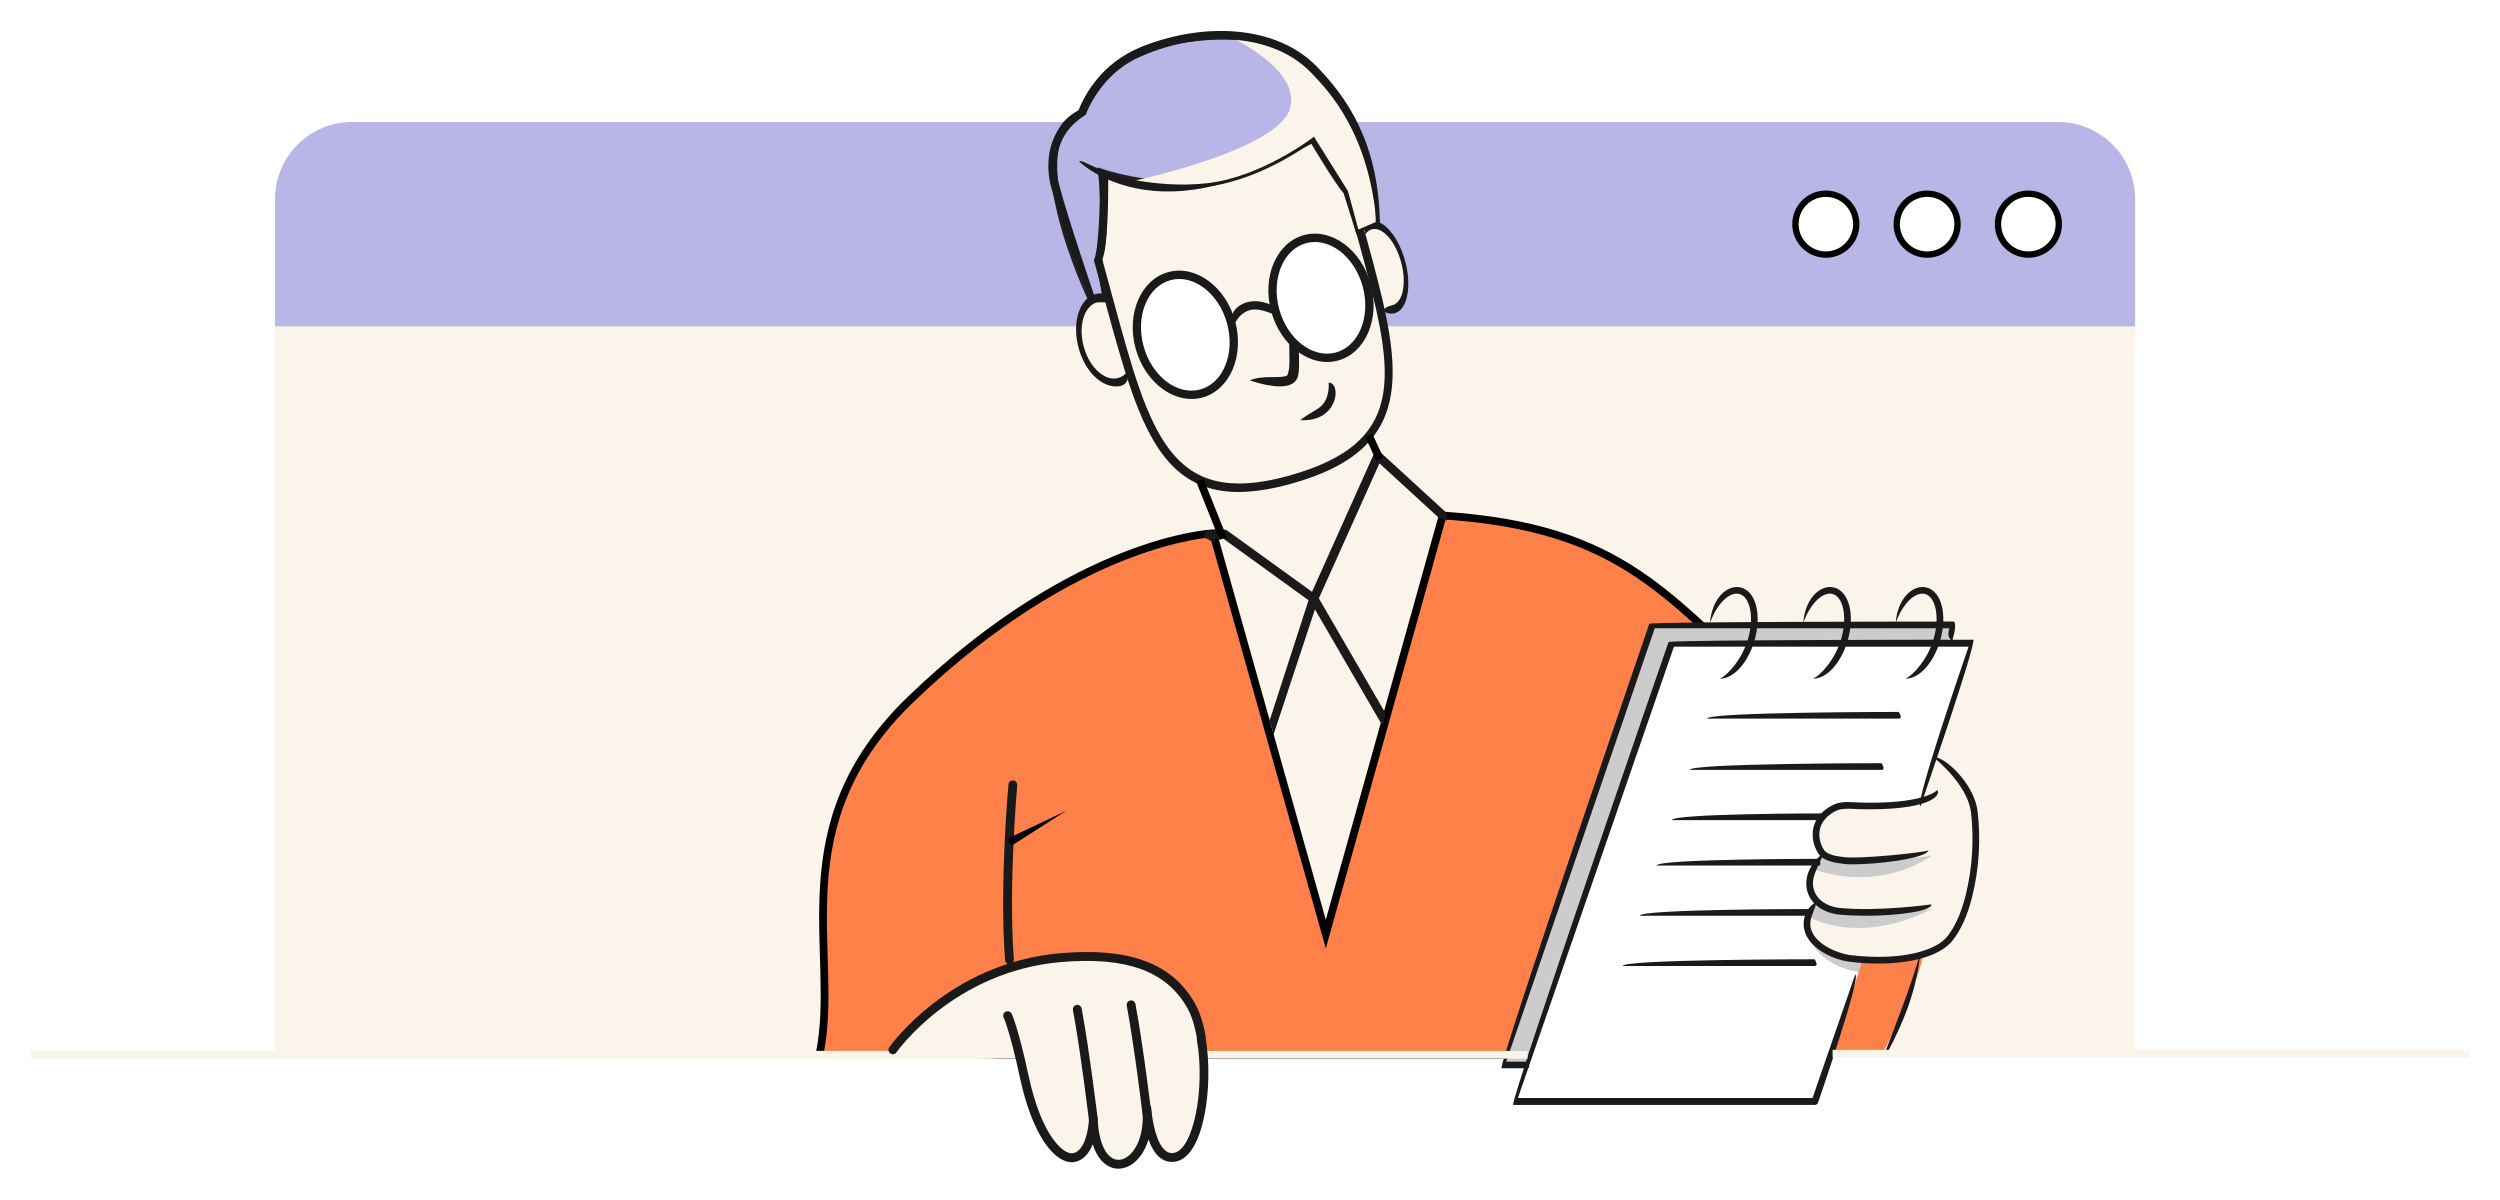 <svg width="323" height="155" viewBox="0 0 323 155" fill="none" xmlns="http://www.w3.org/2000/svg">
<g filter="url(#filter0_d_864_160)">
<path d="M275.866 31.801H35.542V132.281H275.866V31.801Z" fill="#FBF4EA"/>
<path d="M265.899 11.759H45.5C39.995 11.759 35.534 16.223 35.534 21.732V38.161H275.858V21.732C275.858 16.223 271.397 11.759 265.893 11.759H265.899Z" fill="#B8B6E7"/>
<path d="M248.985 28.893C251.155 28.893 252.915 27.132 252.915 24.96C252.915 22.788 251.155 21.027 248.985 21.027C246.814 21.027 245.055 22.788 245.055 24.96C245.055 27.132 246.814 28.893 248.985 28.893Z" fill="white" stroke="black" stroke-width="0.82" stroke-miterlimit="10"/>
<path d="M262.067 28.893C264.237 28.893 265.997 27.132 265.997 24.96C265.997 22.788 264.237 21.027 262.067 21.027C259.896 21.027 258.137 22.788 258.137 24.96C258.137 27.132 259.896 28.893 262.067 28.893Z" fill="white" stroke="black" stroke-width="0.82" stroke-miterlimit="10"/>
<path d="M235.901 28.893C238.071 28.893 239.831 27.132 239.831 24.96C239.831 22.788 238.071 21.027 235.901 21.027C233.73 21.027 231.971 22.788 231.971 24.96C231.971 27.132 233.73 28.893 235.901 28.893Z" fill="white" stroke="black" stroke-width="0.82" stroke-miterlimit="10"/>
<path d="M169.955 132.306L156.853 63.725L154.133 57.294C154.133 57.294 146.778 49.71 146.343 45.924V44.758C146.343 44.758 142.977 48.659 139.264 40.608C139.264 40.608 138.714 34.581 142.778 34.946L139.027 23.07L144.935 10.202C144.935 10.202 173.764 9.69 175.434 17.683L177.879 25.216C177.879 25.216 182.097 26.939 181.297 33.267C181.297 33.267 182.174 35.279 178.66 36.169C178.66 36.169 181.387 49.627 176.394 53.579L176.855 52.977L181.399 58.03L186.968 62.681L195.494 100.446C195.494 100.446 188.946 119.854 189.035 120.809C189.125 121.763 182.577 132.216 182.577 132.216L169.949 132.312L169.955 132.306Z" fill="#FBF4EA"/>
<path d="M122.86 131.877L127.673 132.306H232.739C232.739 132.306 248.062 103.758 231.779 88.328C215.496 72.897 209.959 64.193 186.399 62.598L171.293 116.69L156.732 64.904C156.732 64.904 139.258 65.557 117.662 86.361C100.746 102.669 108.605 119.022 105.892 132.166" fill="#FF8049"/>
<path d="M122.86 131.877L127.673 132.306H232.739C232.739 132.306 248.062 103.758 231.779 88.328C215.496 72.897 209.959 64.193 186.399 62.598L171.293 116.69L156.732 64.904C156.732 64.904 139.258 65.557 117.662 86.361C100.746 102.669 108.605 119.022 105.892 132.166" stroke="black" stroke-miterlimit="10"/>
<path d="M185.797 62.815V62.828C186.162 62.962 186.526 63.11 186.891 63.264L186.974 62.674C187 62.489 186.93 62.303 186.795 62.175L178.404 54.482C178.27 54.36 178.071 54.296 177.905 54.341C177.726 54.379 177.572 54.501 177.495 54.668L169.514 72.462L158.536 64.532C158.428 64.455 158.3 64.436 158.172 64.423L156.168 64.519C156.002 64.525 155.848 64.609 155.746 64.743C155.643 64.878 155.605 65.044 155.637 65.211L155.695 65.499C156.143 65.717 156.584 65.941 157.007 66.197L156.891 65.633L158.031 65.576L169.417 73.807C169.558 73.903 169.738 73.935 169.904 73.896C170.07 73.852 170.205 73.736 170.275 73.576L178.225 55.865L185.809 62.822L185.797 62.815Z" fill="#1A1A1A"/>
<path d="M170.236 73.051C170.121 72.853 169.897 72.724 169.68 72.769C169.456 72.795 169.264 72.949 169.193 73.16L164.021 89.128C164.278 89.711 164.393 90.339 164.521 90.973L169.891 74.729L178.621 89.775C178.833 89.269 178.948 88.725 178.954 88.168C178.954 88.148 178.967 88.129 178.986 88.116L170.243 73.045L170.236 73.051Z" fill="#1A1A1A"/>
<path d="M130.425 120.584C130.784 120.559 131.02 120.283 130.995 119.969C130.259 110.362 131.424 97.583 131.43 97.455C131.456 97.141 131.225 96.859 130.912 96.834C130.572 96.821 130.316 97.038 130.291 97.352C130.278 97.481 129.107 110.355 129.855 120.059C129.881 120.36 130.131 120.591 130.425 120.591V120.584Z" fill="#1A1A1A"/>
<path d="M209.039 110.048C209.269 110.676 209.116 110.784 208.949 110.784L209.039 110.048Z" fill="#1A1A1A"/>
<path d="M249.99 93.587L247.839 99.582C247.839 99.582 245.221 100.203 241.701 100.139C238.18 100.075 235.761 100.043 235.198 101.913C234.635 103.784 234.071 105.801 235.646 106.416C235.646 106.416 233.553 109.03 233.809 110.227C234.065 111.425 234.942 112.444 234.942 112.444C234.942 112.444 233.29 113.558 233.783 115.493C234.276 117.427 235.364 120.22 240.882 120.002C246.405 119.784 250.662 118.817 251.82 117.831C252.979 116.851 255.43 111.861 255.27 106.564C255.11 101.266 255.75 98.096 249.983 93.58L249.99 93.587Z" fill="#FBF4EA"/>
<path d="M215.983 79.098L195.514 138.308H234.487L240.779 120.104C239.71 119.919 238.66 119.566 237.809 119.233C235.94 118.497 233.655 117.017 233.885 114.698C234.007 113.501 234.673 112.802 235.601 112.444C234.884 112.04 234.295 111.496 233.988 110.721C232.925 108.043 235.69 106.858 237.828 106.602C236.446 106.282 235.172 105.577 235.018 103.989C234.807 101.804 237.099 100.504 238.923 100.145C241.208 99.704 244.427 101.17 246.386 99.774C246.904 99.403 247.436 99.338 247.909 99.466L254.95 79.098H215.976H215.983Z" fill="white"/>
<path d="M251.519 79.079L252.351 77.048L213.563 76.734L194.003 133.581H197.062L215.989 79.079H251.519Z" fill="#CCCCCC"/>
<path d="M233.693 116.896C233.693 116.896 234.449 120.623 240.376 121.648L241.028 119.752C241.028 119.752 237.105 120.662 233.7 116.896H233.693Z" fill="#CCCCCC"/>
<path d="M233.713 114.449C233.713 114.449 239.851 118.279 249.586 113.469L239.755 113.738C239.755 113.738 235.454 113.11 234.935 112.444L233.713 114.449Z" fill="#CCCCCC"/>
<path d="M234.449 108.344C234.449 108.344 242.021 111.476 249.593 106.57L240.498 107.633C240.498 107.633 236.19 107.006 235.678 106.339L234.456 108.344H234.449Z" fill="#CCCCCC"/>
<path d="M240.632 120.066L236.778 132.14L243.192 132.159C243.192 132.159 247.57 123.941 248.511 119.304C248.511 119.304 242.865 120.405 240.632 120.072V120.066Z" fill="#FF8049"/>
<path d="M243.461 132.223C245.112 127.848 246.84 123.563 248.095 119.182C247.653 123.858 245.9 128.207 243.839 131.999C243.762 132.14 243.615 132.223 243.461 132.223Z" fill="#1A1A1A"/>
<path d="M242.712 120.495C241.567 120.495 240.357 120.425 239.109 120.277C236.465 119.976 232.714 118.074 233.054 114.961C233.175 113.904 233.783 113.001 234.731 112.488C234.443 113.622 233.995 114.282 233.911 115.051C233.623 117.67 237.221 119.188 239.211 119.419C245.829 120.181 250.207 118.753 251.59 116.991C252.62 115.672 253.395 113.936 253.958 111.688C254.822 108.223 255.065 104.527 254.656 100.991C254.227 97.314 249.939 93.951 249.9 93.919C250.617 93.381 255.04 96.853 255.514 100.888C255.936 104.527 255.686 108.325 254.797 111.893C254.201 114.263 253.376 116.101 252.268 117.517C250.783 119.413 247.206 120.489 242.712 120.489V120.495Z" fill="#1A1A1A"/>
<path d="M239.397 107.678C238.917 107.678 238.533 107.659 238.264 107.621C236.99 107.454 235.537 107.262 234.903 106.237C234.167 105.058 233.995 103.694 234.423 102.496C234.775 101.504 235.531 100.69 236.67 100.075C237.649 99.543 238.673 99.608 239.666 99.659C240.805 99.704 241.246 99.71 241.669 99.71C248.908 99.71 250.291 98.09 250.303 98.07C250.841 98.8 249.222 100.748 240.312 100.549C238.699 100.466 237.841 100.415 237.08 100.825C236.139 101.337 235.518 101.997 235.236 102.778C234.897 103.726 235.044 104.815 235.64 105.776C236.056 106.448 237.265 106.609 238.065 106.717C240.261 107.038 248.46 106.147 249.183 105.872C248.678 106.993 242.367 107.672 239.403 107.672L239.397 107.678Z" fill="#1A1A1A"/>
<path d="M240.937 114.314C239.792 114.314 238.652 114.269 237.596 114.16C235.401 113.936 233.148 112.463 233.391 109.753C233.5 108.453 234.377 107.063 235.619 106.218C235.087 107.627 234.338 108.793 234.249 109.83C234.063 111.957 235.894 113.123 237.686 113.308C242.621 113.802 249.463 112.86 249.54 112.847C249.604 113.712 245.258 114.32 240.944 114.32L240.937 114.314Z" fill="#1A1A1A"/>
<path d="M234.474 138.757H195.501C195.104 138.161 215.573 78.951 215.573 78.951C215.989 78.649 254.956 78.649 254.956 78.649C255.353 79.245 248.114 100.19 248.114 100.19C247.301 99.902 254.342 79.546 254.342 79.546H216.277L196.115 137.86H234.18L239.703 121.885C240.516 122.18 234.89 138.456 234.89 138.456C234.826 138.635 234.66 138.757 234.474 138.757Z" fill="#1A1A1A"/>
<path d="M197.313 134.023H194.003C193.594 133.453 213.084 76.593 213.084 76.593C213.493 76.305 252.467 76.305 252.467 76.305C252.876 76.875 252.23 78.752 252.23 78.752C251.411 78.47 251.859 77.17 251.859 77.17H213.794L194.605 133.165H197.313C197.741 133.838 197.549 134.03 197.313 134.03V134.023Z" fill="#1A1A1A"/>
<path d="M246.225 83.677C247.23 83.171 249.067 81.205 249.841 78.489C250.622 75.773 250.117 73.147 248.741 72.75C247.441 72.385 245.79 74.025 244.926 76.484C245.137 73.263 247.23 71.418 248.977 71.924C250.866 72.468 251.614 75.46 250.674 78.733C249.829 81.666 247.966 83.684 246.225 83.684V83.677Z" fill="#1A1A1A"/>
<path d="M234.283 83.677C235.294 83.165 237.125 81.205 237.899 78.489C238.68 75.773 238.174 73.147 236.798 72.75C235.492 72.385 233.847 74.025 232.983 76.484C233.195 73.263 235.281 71.418 237.029 71.924C238.923 72.468 239.666 75.46 238.725 78.733C237.88 81.66 236.017 83.684 234.276 83.684L234.283 83.677Z" fill="#1A1A1A"/>
<path d="M222.243 83.677C223.255 83.165 225.085 81.205 225.86 78.489C226.256 77.112 226.34 75.735 226.09 74.62C225.86 73.596 225.386 72.929 224.752 72.75C223.447 72.385 221.802 74.025 220.938 76.484C221.155 73.263 223.242 71.418 224.989 71.924C225.936 72.199 226.628 73.09 226.928 74.435C227.21 75.69 227.121 77.215 226.685 78.733C225.84 81.66 223.978 83.684 222.237 83.684L222.243 83.677Z" fill="#1A1A1A"/>
<path d="M245.322 88.847H220.539C220.539 87.982 245.322 87.982 245.322 87.982C245.751 88.654 245.559 88.847 245.322 88.847Z" fill="#1A1A1A"/>
<path d="M243.096 95.47H218.312C218.312 94.605 243.096 94.605 243.096 94.605C243.531 95.278 243.333 95.47 243.096 95.47Z" fill="#1A1A1A"/>
<path d="M234.941 107.826H214.036C214.036 106.961 234.941 106.961 234.941 106.961C235.369 107.633 235.177 107.826 234.941 107.826Z" fill="#1A1A1A"/>
<path d="M235.492 101.958H216.027C216.027 101.093 235.492 101.093 235.492 101.093C235.927 101.766 235.728 101.958 235.492 101.958Z" fill="#1A1A1A"/>
<path d="M233.802 114.314H211.848C211.848 113.449 233.802 113.449 233.802 113.449C234.231 114.122 234.039 114.314 233.802 114.314Z" fill="#1A1A1A"/>
<path d="M234.448 120.803H209.665C209.665 119.938 234.448 119.938 234.448 119.938C234.883 120.611 234.685 120.803 234.448 120.803Z" fill="#1A1A1A"/>
<path d="M4 132.281H128.358" stroke="#FBF4EA" stroke-miterlimit="10"/>
<path d="M73 132.281H197.358" stroke="#FBF4EA" stroke-miterlimit="10"/>
<path d="M140.962 34.632C140.962 34.632 131.028 13.841 139.778 10.619C139.778 10.619 141.845 2.952 151.612 1.305C161.373 -0.341 167.819 1.132 172.952 8.812C178.085 16.486 177.74 24.698 177.74 24.698L175.506 25.658L174.149 20.669L169.777 13.674C169.777 13.674 163.005 18.913 155.894 19.689C148.783 20.464 142.287 18.215 142.287 18.215C142.287 18.215 143.138 27.087 141.954 29.277L142.882 34.658L140.962 34.639V34.632Z" fill="#B8B6E7" stroke="#231F20" stroke-width="0.82" stroke-miterlimit="10"/>
<path d="M164.682 36.662C163.126 36.002 162.102 35.817 161.27 36.137C160.131 36.534 159.638 37.642 159.632 37.655C158.665 37.168 159.318 35.682 160.899 35.118C162.064 34.715 163.357 34.894 164.797 35.663C164.944 36.528 164.823 36.617 164.688 36.656L164.682 36.662Z" fill="#1A1A1A"/>
<path d="M180.203 36.464C179.729 36.592 179.198 36.489 178.66 36.169C179.147 35.484 179.652 35.548 180.068 35.375C180.696 35.119 181.131 34.369 181.297 33.268C181.457 32.172 181.329 30.853 180.932 29.559C180.536 28.259 179.921 27.144 179.198 26.414C178.475 25.677 177.726 25.434 177.098 25.677C176.83 25.793 176.599 25.991 176.401 26.273C176.177 25.024 176.458 24.78 176.785 24.646C177.546 24.351 178.443 24.646 179.326 25.536C180.203 26.427 180.952 27.778 181.432 29.348C181.912 30.917 182.072 32.518 181.873 33.844C181.675 35.176 181.15 36.086 180.388 36.4C180.324 36.425 180.267 36.445 180.203 36.464Z" fill="#1A1A1A"/>
<path d="M144.756 45.88C142.381 46.296 140.026 43.9 139.264 40.595C138.509 37.297 139.629 34.331 141.754 33.947C142.196 33.87 142.656 33.914 143.117 34.068C142.74 34.971 142.362 34.939 141.997 34.997C140.218 35.279 139.315 37.758 139.943 40.48C140.57 43.202 142.509 45.181 144.269 44.88C144.858 44.771 145.364 44.445 145.754 43.894C145.895 45.322 145.357 45.713 144.756 45.873V45.88Z" fill="#1A1A1A"/>
<path d="M166.634 58.556C150.415 62.982 147.541 52.426 142.779 34.939L141.333 29.636C141.966 28.252 142.139 22.379 142.114 18.702C140.353 17.78 139.445 16.883 139.419 16.857C140.264 16.178 148.213 23.961 163.786 16.3C164.97 15.717 169.393 13.398 169.393 13.398C170.136 13.655 173.323 19.054 174.482 20.342C174.597 20.54 176.459 26.42 176.459 26.42C180.959 42.94 183.929 53.835 166.641 58.549L166.634 58.556ZM142.421 29.546L143.81 34.651C148.553 52.061 151.164 61.656 166.346 57.512C182.591 53.079 180.044 43.721 175.41 26.721L173.592 20.97C172.51 19.714 170.212 15.896 169.425 14.583C168.267 15.192 165.207 16.787 164.253 17.261C154.23 22.199 147.151 20.931 143.189 19.208C143.195 21.719 143.138 27.791 142.421 29.54V29.546Z" fill="#1A1A1A"/>
<path d="M174.147 20.662L175.504 25.652L177.738 24.691C177.738 24.691 178.083 16.486 172.95 8.806C169.212 3.22 164.776 0.927 158.869 0.722C160.891 1.709 168.124 5.603 166.626 10.151C164.892 15.403 146.893 19.272 146.771 19.297C149.242 19.733 152.487 20.053 155.886 19.682C163.003 18.907 169.769 13.667 169.769 13.667L174.141 20.662H174.147Z" fill="#FBF4EA"/>
<path d="M169.84 50.113C169.29 50.261 168.669 50.325 167.978 50.286C169.283 49.274 170.231 48.98 170.832 48.326C171.856 47.231 171.658 45.457 171.658 45.438C172.74 45.399 172.989 47.59 171.626 49.056C171.152 49.562 170.557 49.915 169.84 50.113Z" fill="#1A1A1A"/>
<path d="M155.004 58.024L158.025 65.576" stroke="black" stroke-miterlimit="10"/>
<path d="M176.855 52.266L178.283 55.334" stroke="black" stroke-miterlimit="10"/>
<path d="M177.88 25.21C176.971 13.238 171.659 7.736 169.387 5.385C163.959 -0.239 153.974 0.178 146.927 3.509C142.043 5.808 140.302 10.747 140.289 10.798C139.189 11.534 138.504 12.136 137.864 13.008C135.675 15.986 136.84 19.881 136.852 19.919C138.043 24.435 141.467 34.446 141.499 34.542C140.443 34.792 137.012 24.742 135.822 20.214C135.771 20.06 134.478 15.794 137 12.367C137.691 11.419 138.446 10.74 139.349 10.241C139.739 9.216 141.691 4.777 146.472 2.529C153.878 -0.962 164.381 -1.347 170.168 4.636C173.835 8.434 178.066 14.148 178.284 24.678C178.284 24.928 178.117 25.146 177.887 25.21H177.88Z" fill="#1A1A1A"/>
<path d="M167.83 41.364C167.401 40.877 166.979 40.371 166.569 39.858C166.569 40.544 166.575 41.184 166.588 41.767C166.614 42.875 166.633 43.83 166.294 44.522C165.455 44.957 163.145 44.413 161.468 45.143C161.852 45.277 165.276 46.456 166.863 45.63C167.28 45.412 167.568 45.066 167.689 44.637C167.875 43.983 167.849 42.991 167.824 41.735C167.824 41.614 167.824 41.485 167.817 41.364H167.83Z" fill="#1A1A1A"/>
<path d="M115.352 132.441C115.352 132.441 122.936 121.904 133.491 120.476C144.046 119.041 149.582 120.745 152.117 123.774C154.651 126.804 155.515 129.718 155.483 136.815C155.445 143.913 152.987 145.238 151.797 145.501C150.606 145.77 148.622 144.643 148.488 141.523C148.488 141.523 147.035 146.334 144.577 146.417C142.125 146.5 141.255 141.126 141.255 141.126C141.255 141.126 140.468 145.437 138.547 145.571C136.627 145.706 134.304 142.388 133.574 138.936C132.844 135.49 131.584 131.871 131.584 131.871L115.352 132.441Z" fill="#FBF4EA"/>
<path d="M115.351 132.21C115.531 132.21 115.71 132.127 115.825 131.96C115.895 131.858 123.218 121.468 137.152 120.29C145.498 119.592 150.657 121.443 153.358 126.151C153.915 127.118 154.357 128.489 154.638 130.109C154.69 130.417 154.978 130.622 155.304 130.577C155.618 130.519 155.822 130.224 155.771 129.911C155.464 128.136 154.984 126.676 154.357 125.581C151.412 120.443 145.914 118.4 137.062 119.15C122.578 120.379 114.967 131.204 114.89 131.313C114.711 131.576 114.775 131.928 115.038 132.108C115.134 132.178 115.249 132.21 115.364 132.21H115.351Z" fill="#1A1A1A"/>
<path d="M144.5 146.993C145.05 146.993 145.607 146.827 146.132 146.5C147.015 145.949 147.892 144.86 148.385 143.221C148.724 144.162 149.204 145.046 149.883 145.578C150.478 146.045 151.163 146.212 151.905 146.071C155.624 145.386 156.795 136.085 155.771 130.154C155.72 129.846 155.445 129.635 155.106 129.686C154.798 129.744 154.587 130.039 154.638 130.352C155.739 136.713 154.171 144.489 151.694 144.95C151.278 145.027 150.919 144.944 150.593 144.681C149.364 143.714 148.878 140.748 148.769 139.429C148.769 139.352 148.756 139.275 148.75 139.192C148.724 138.878 148.442 138.622 148.142 138.666C147.828 138.686 147.591 138.961 147.61 139.269C147.61 139.288 147.61 139.358 147.623 139.461C147.847 142.83 146.65 144.835 145.537 145.533C144.916 145.917 144.269 145.956 143.706 145.629C142.17 144.732 141.837 141.722 141.837 140.633C141.837 140.319 141.587 140.069 141.274 140.063C140.954 140.063 140.704 140.306 140.691 140.614C140.653 141.703 140.23 144.604 138.714 144.982C138.4 145.059 137.997 144.963 137.568 144.7C136.87 144.265 134.47 142.285 132.902 135.022C131.5 128.54 130.726 127.015 130.694 126.958C130.546 126.676 130.201 126.573 129.919 126.714C129.644 126.862 129.535 127.201 129.676 127.483C129.682 127.496 130.438 129.027 131.782 135.265C132.921 140.537 134.809 144.335 136.96 145.674C137.657 146.109 138.355 146.257 138.989 146.097C140.096 145.821 140.768 144.867 141.184 143.836C141.53 144.937 142.125 146.033 143.13 146.622C143.565 146.878 144.032 147 144.512 147L144.5 146.993Z" fill="#1A1A1A"/>
<path d="M141.255 141.197C141.639 141.152 141.863 140.87 141.824 140.556C141.811 140.467 140.762 131.736 139.75 126.305C139.693 125.997 139.405 125.786 139.085 125.843C138.771 125.901 138.566 126.202 138.624 126.51C139.629 131.909 140.672 140.601 140.685 140.691C140.723 140.979 140.967 141.197 141.255 141.197Z" fill="#1A1A1A"/>
<path d="M148.206 140.614C148.59 140.569 148.814 140.287 148.775 139.973C148.763 139.884 147.713 131.153 146.702 125.722C146.644 125.414 146.337 125.203 146.036 125.26C145.722 125.318 145.518 125.619 145.575 125.927C146.58 131.326 147.623 140.018 147.636 140.108C147.675 140.396 147.918 140.614 148.206 140.614Z" fill="#1A1A1A"/>
<path d="M130.138 104.36L137.761 100.754L130.656 105.289L130.138 104.36Z" fill="black"/>
<path d="M154.898 46.658C157.976 45.928 159.687 42.019 158.718 37.926C157.748 33.833 154.467 31.107 151.389 31.837C148.31 32.567 146.6 36.477 147.569 40.569C148.538 44.662 151.819 47.388 154.898 46.658Z" fill="white"/>
<path d="M172.423 41.884C175.502 41.154 177.212 37.244 176.243 33.151C175.274 29.059 171.993 26.333 168.914 27.062C165.836 27.793 164.125 31.702 165.094 35.795C166.064 39.888 169.345 42.614 172.423 41.884Z" fill="white"/>
<path d="M155.349 47.359C151.803 48.326 147.931 45.476 146.715 41.011C145.499 36.547 147.393 32.121 150.939 31.154C154.485 30.186 158.364 33.03 159.58 37.501C160.796 41.966 158.902 46.392 155.356 47.359H155.349ZM151.221 32.198C148.245 33.011 146.689 36.842 147.752 40.73C148.814 44.624 152.098 47.129 155.068 46.321C158.038 45.514 159.599 41.684 158.537 37.789C157.474 33.895 154.191 31.384 151.221 32.198Z" fill="#1A1A1A"/>
<path d="M172.873 42.581C169.327 43.548 165.455 40.698 164.238 36.233C163.022 31.769 164.917 27.343 168.463 26.375C172.009 25.408 175.888 28.252 177.104 32.723C178.32 37.188 176.425 41.614 172.873 42.581ZM168.744 27.419C165.768 28.233 164.219 32.057 165.275 35.951C166.338 39.846 169.615 42.35 172.591 41.543C175.568 40.73 177.123 36.906 176.06 33.011C174.998 29.117 171.721 26.606 168.744 27.419Z" fill="#1A1A1A"/>
<path d="M236.771 132.14H319" stroke="#FBF4EA" stroke-miterlimit="10"/>
</g>
<defs>
<filter id="filter0_d_864_160" x="0" y="0" width="323" height="155" filterUnits="userSpaceOnUse" color-interpolation-filters="sRGB">
<feFlood flood-opacity="0" result="BackgroundImageFix"/>
<feColorMatrix in="SourceAlpha" type="matrix" values="0 0 0 0 0 0 0 0 0 0 0 0 0 0 0 0 0 0 127 0" result="hardAlpha"/>
<feOffset dy="4"/>
<feGaussianBlur stdDeviation="2"/>
<feComposite in2="hardAlpha" operator="out"/>
<feColorMatrix type="matrix" values="0 0 0 0 0 0 0 0 0 0 0 0 0 0 0 0 0 0 0.25 0"/>
<feBlend mode="normal" in2="BackgroundImageFix" result="effect1_dropShadow_864_160"/>
<feBlend mode="normal" in="SourceGraphic" in2="effect1_dropShadow_864_160" result="shape"/>
</filter>
</defs>
</svg>
